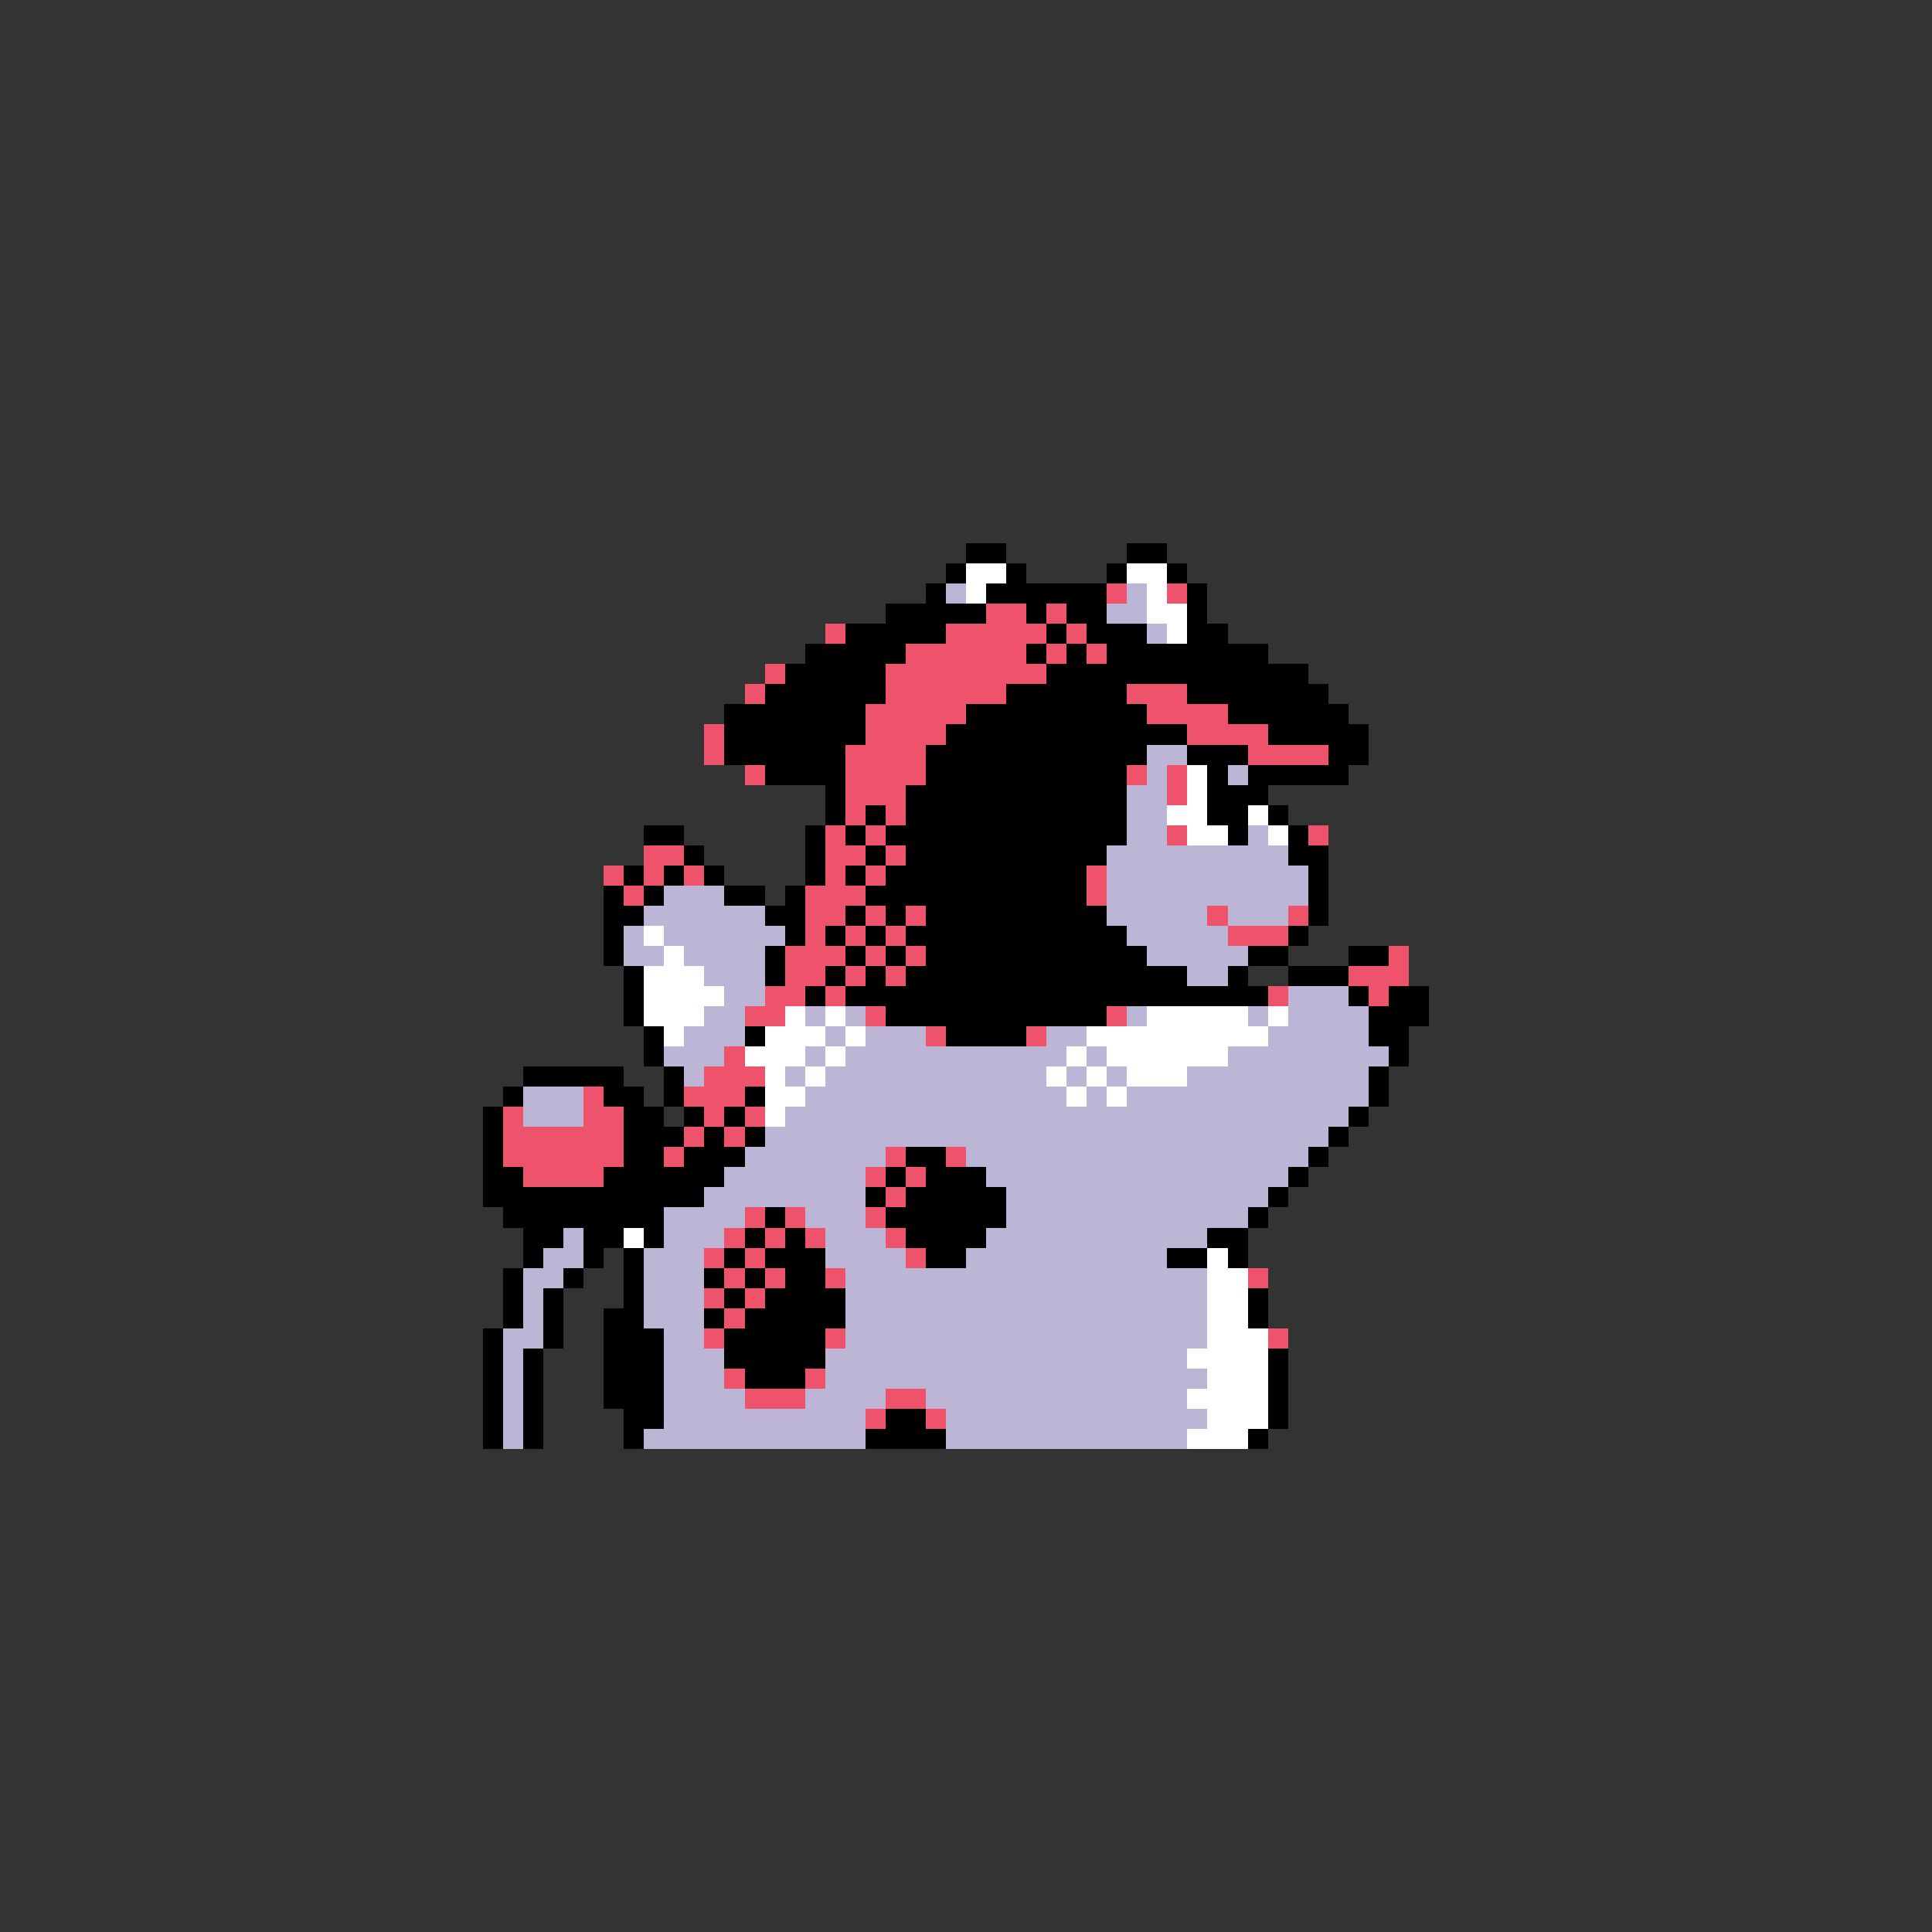 <svg xmlns="http://www.w3.org/2000/svg" viewBox="0 -0.5 96 96" shape-rendering="crispEdges">
<rect x="0" y="-0.5" width="96" height="96" fill="#333333" stroke="none"/>
<path stroke="#000000" d="M48 27h2M56 27h2M47 28h1M50 28h1M55 28h1M58 28h1M46 29h1M49 29h6M59 29h1M44 30h5M51 30h1M53 30h2M59 30h1M42 31h5M52 31h1M54 31h3M59 31h2M40 32h5M51 32h1M53 32h1M55 32h8M39 33h5M52 33h13M38 34h6M50 34h6M59 34h7M36 35h7M48 35h9M61 35h6M36 36h7M47 36h12M63 36h5M36 37h6M46 37h11M59 37h3M66 37h2M38 38h4M46 38h10M60 38h1M62 38h5M41 39h1M45 39h11M60 39h3M41 40h1M43 40h1M45 40h11M60 40h2M63 40h1M32 41h2M40 41h1M42 41h1M44 41h12M61 41h1M64 41h1M34 42h1M40 42h1M43 42h1M45 42h10M64 42h2M31 43h1M33 43h1M35 43h1M40 43h1M42 43h1M44 43h10M65 43h1M30 44h1M32 44h1M36 44h2M39 44h1M43 44h11M65 44h1M30 45h2M38 45h2M42 45h1M44 45h1M46 45h9M65 45h1M30 46h1M39 46h1M41 46h1M43 46h1M45 46h11M64 46h1M30 47h1M38 47h1M42 47h1M44 47h1M46 47h11M62 47h2M67 47h2M31 48h1M38 48h1M41 48h1M43 48h1M45 48h14M61 48h1M64 48h3M31 49h1M40 49h1M42 49h21M67 49h1M69 49h2M31 50h1M44 50h11M68 50h3M32 51h1M37 51h1M47 51h4M68 51h2M32 52h1M69 52h1M26 53h5M33 53h1M68 53h1M25 54h1M30 54h2M33 54h1M37 54h1M68 54h1M24 55h1M31 55h2M34 55h1M36 55h1M67 55h1M24 56h1M31 56h3M35 56h1M37 56h1M66 56h1M24 57h1M31 57h2M34 57h3M45 57h2M65 57h1M24 58h2M30 58h6M44 58h1M46 58h3M64 58h1M24 59h11M43 59h1M45 59h5M63 59h1M25 60h8M38 60h1M44 60h6M62 60h1M26 61h2M29 61h2M32 61h1M37 61h1M39 61h1M45 61h4M60 61h2M26 62h1M29 62h1M31 62h1M36 62h1M38 62h3M46 62h2M58 62h2M61 62h1M25 63h1M28 63h1M31 63h1M35 63h1M37 63h1M39 63h2M25 64h1M27 64h1M31 64h1M36 64h1M38 64h4M62 64h1M25 65h1M27 65h1M30 65h2M35 65h1M37 65h5M62 65h1M24 66h1M27 66h1M30 66h3M36 66h5M24 67h1M26 67h1M30 67h3M36 67h5M63 67h1M24 68h1M26 68h1M30 68h3M37 68h3M63 68h1M24 69h1M26 69h1M30 69h3M63 69h1M24 70h1M26 70h1M31 70h2M44 70h2M63 70h1M24 71h1M26 71h1M31 71h1M43 71h4M62 71h1" />
<path stroke="#ffffff" d="M48 28h2M56 28h2M48 29h1M57 29h1M57 30h2M58 31h1M59 38h1M59 39h1M58 40h2M62 40h1M59 41h2M63 41h1M32 46h1M33 47h1M32 48h3M32 49h4M32 50h3M39 50h1M41 50h1M57 50h5M63 50h1M33 51h1M38 51h3M42 51h1M54 51h9M37 52h3M41 52h1M53 52h1M55 52h6M38 53h1M40 53h1M52 53h1M54 53h1M56 53h3M38 54h2M53 54h1M55 54h1M38 55h1M31 61h1M60 62h1M60 63h2M60 64h2M60 65h2M60 66h3M59 67h4M60 68h3M59 69h4M60 70h3M59 71h3" />
<path stroke="#bdb5d6" d="M47 29h1M56 29h1M55 30h2M57 31h1M57 37h2M57 38h1M61 38h1M56 39h2M56 40h2M56 41h2M62 41h1M55 42h9M55 43h10M33 44h3M55 44h10M32 45h6M55 45h5M61 45h3M31 46h1M33 46h6M56 46h5M31 47h2M34 47h4M57 47h5M35 48h3M59 48h2M36 49h2M64 49h3M35 50h2M40 50h1M42 50h1M56 50h1M62 50h1M64 50h4M34 51h3M41 51h1M43 51h3M52 51h2M63 51h5M33 52h3M40 52h1M42 52h11M54 52h1M61 52h8M34 53h1M39 53h1M41 53h11M53 53h1M55 53h1M59 53h9M26 54h3M40 54h13M54 54h1M56 54h12M26 55h3M39 55h28M38 56h28M37 57h7M48 57h17M36 58h7M49 58h15M35 59h8M50 59h13M33 60h4M40 60h3M50 60h12M28 61h1M33 61h3M41 61h3M49 61h11M27 62h2M32 62h3M41 62h4M48 62h10M26 63h2M32 63h3M42 63h18M26 64h1M32 64h3M42 64h18M26 65h1M32 65h3M42 65h18M25 66h2M33 66h2M42 66h18M25 67h1M33 67h3M41 67h18M25 68h1M33 68h3M41 68h19M25 69h1M33 69h4M40 69h4M46 69h13M25 70h1M33 70h10M47 70h13M25 71h1M32 71h11M47 71h12" />
<path stroke="#ef526b" d="M55 29h1M58 29h1M49 30h2M52 30h1M41 31h1M47 31h5M53 31h1M45 32h6M52 32h1M54 32h1M38 33h1M44 33h8M37 34h1M44 34h6M56 34h3M43 35h5M57 35h4M35 36h1M43 36h4M59 36h4M35 37h1M42 37h4M62 37h4M37 38h1M42 38h4M56 38h1M58 38h1M42 39h3M58 39h1M42 40h1M44 40h1M41 41h1M43 41h1M58 41h1M65 41h1M32 42h2M41 42h2M44 42h1M30 43h1M32 43h1M34 43h1M41 43h1M43 43h1M54 43h1M31 44h1M40 44h3M54 44h1M40 45h2M43 45h1M45 45h1M60 45h1M64 45h1M40 46h1M42 46h1M44 46h1M61 46h3M39 47h3M43 47h1M45 47h1M69 47h1M39 48h2M42 48h1M44 48h1M67 48h3M38 49h2M41 49h1M63 49h1M68 49h1M37 50h2M43 50h1M55 50h1M46 51h1M51 51h1M36 52h1M35 53h3M29 54h1M34 54h3M25 55h1M29 55h2M35 55h1M37 55h1M25 56h6M34 56h1M36 56h1M25 57h6M33 57h1M44 57h1M47 57h1M26 58h4M43 58h1M45 58h1M44 59h1M37 60h1M39 60h1M43 60h1M36 61h1M38 61h1M40 61h1M44 61h1M35 62h1M37 62h1M45 62h1M36 63h1M38 63h1M41 63h1M62 63h1M35 64h1M37 64h1M36 65h1M35 66h1M41 66h1M63 66h1M36 68h1M40 68h1M37 69h3M44 69h2M43 70h1M46 70h1" />
</svg>